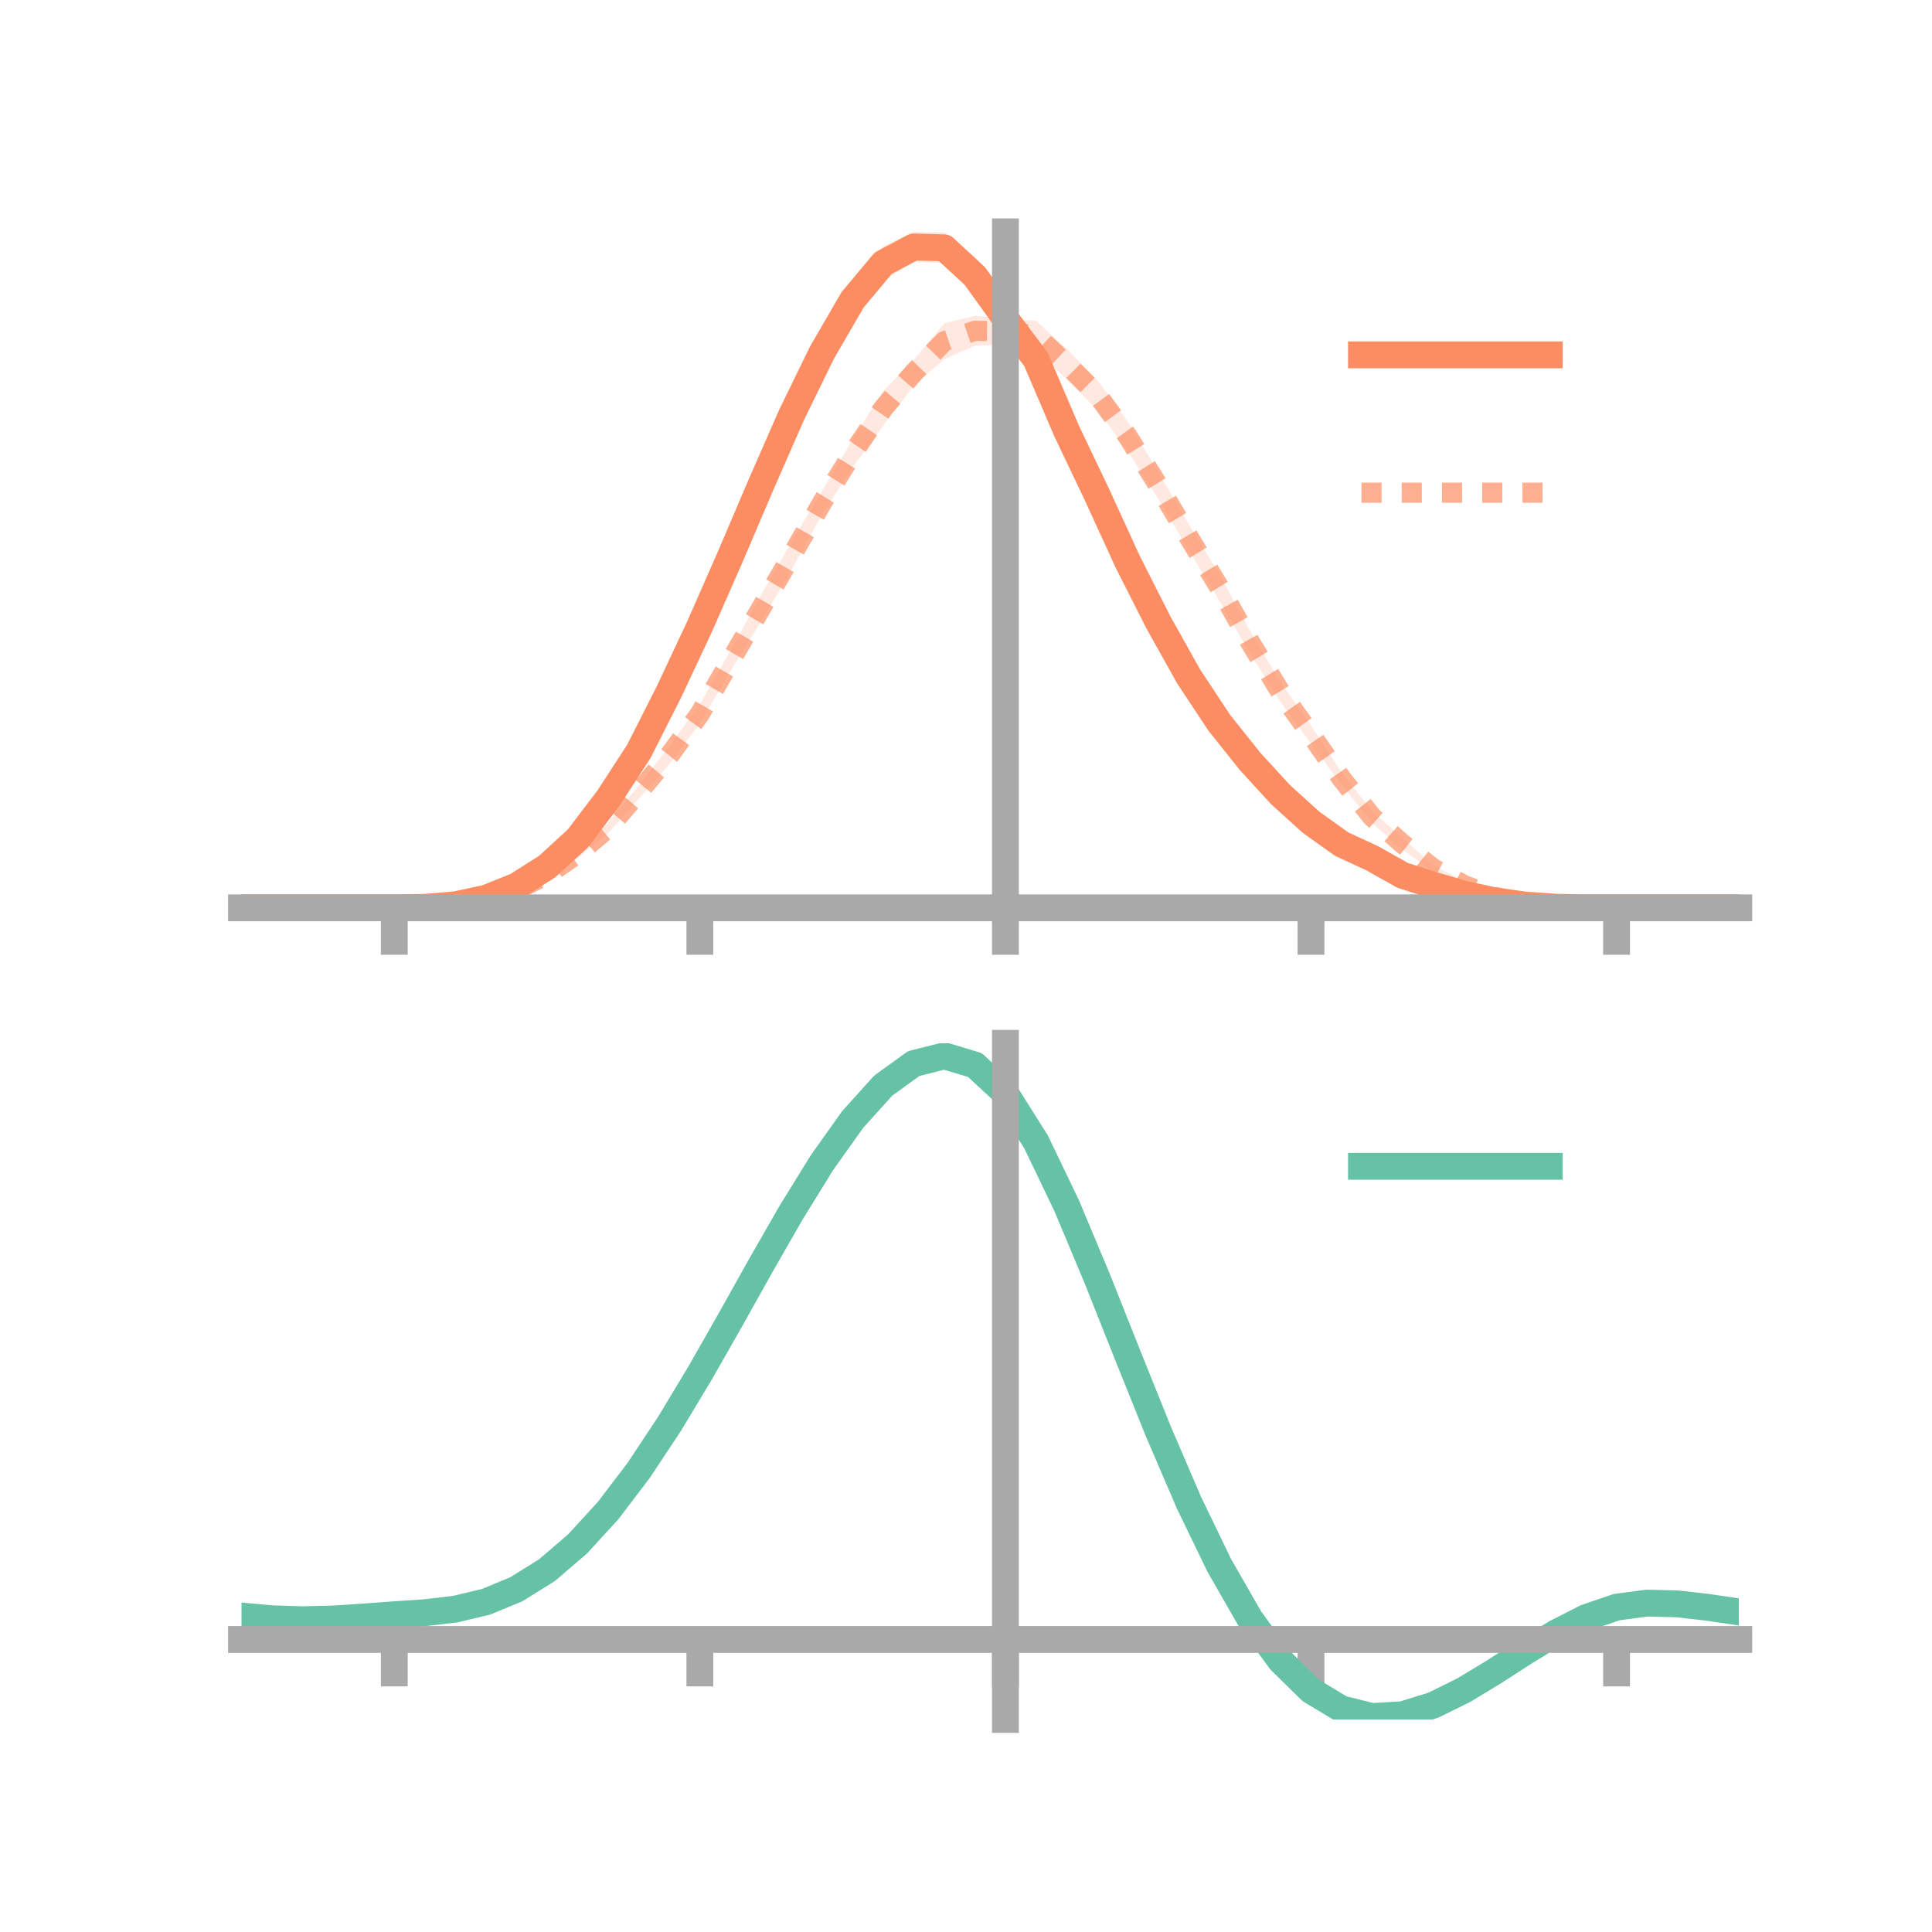 <?xml version="1.0" encoding="utf-8" standalone="no"?>
<!DOCTYPE svg PUBLIC "-//W3C//DTD SVG 1.1//EN"
  "http://www.w3.org/Graphics/SVG/1.1/DTD/svg11.dtd">
<!-- Created with matplotlib (https://matplotlib.org/) -->
<svg height="144pt" version="1.1" viewBox="0 0 144 144" width="144pt" xmlns="http://www.w3.org/2000/svg" xmlns:xlink="http://www.w3.org/1999/xlink">
 <defs>
  <style type="text/css">*{stroke-linecap:butt;stroke-linejoin:round;}</style>
 </defs>
 <g id="figure_1">
  <g id="patch_1">
   <path d="M 0 144 
L 144 144 
L 144 0 
L 0 0 
z
" style="fill:none;"/>
  </g>
  <g id="axes_1">
   <g id="patch_2">
    <path d="M 18 67.68 
L 129.6 67.68 
L 129.6 17.28 
L 18 17.28 
z
" style="fill:none;"/>
   </g>
   <g id="PolyCollection_1">
    <path clip-path="url(#p6cdc40abe5)" d="M 18 67.664 
L 18 67.664 
L 20.278 67.664 
L 22.555 67.664 
L 24.833 67.664 
L 27.11 67.664 
L 29.388 67.663 
L 31.665 67.609 
L 33.943 67.372 
L 36.22 66.831 
L 38.498 65.878 
L 40.776 64.273 
L 43.053 62.19 
L 45.331 58.98 
L 47.608 55.508 
L 49.886 50.906 
L 52.163 45.958 
L 54.441 40.608 
L 56.718 35.101 
L 58.996 29.995 
L 61.273 24.937 
L 63.551 21.073 
L 65.829 18.352 
L 68.106 17.28 
L 70.384 17.327 
L 72.661 19.199 
L 74.939 22.802 
L 77.216 25.394 
L 79.494 30.875 
L 81.771 35.706 
L 84.049 40.553 
L 86.327 45.285 
L 88.604 49.471 
L 90.882 53.071 
L 93.159 55.861 
L 95.437 58.506 
L 97.714 60.662 
L 99.992 62.39 
L 102.269 63.512 
L 104.547 64.829 
L 106.824 65.695 
L 109.102 66.392 
L 111.38 66.981 
L 113.657 67.357 
L 115.935 67.562 
L 118.212 67.646 
L 120.49 67.663 
L 122.767 67.664 
L 125.045 67.664 
L 127.322 67.664 
L 129.6 67.664 
L 129.6 67.664 
L 129.6 67.664 
L 127.322 67.664 
L 125.045 67.664 
L 122.767 67.664 
L 120.49 67.664 
L 118.212 67.68 
L 115.935 67.67 
L 113.657 67.561 
L 111.38 67.295 
L 109.102 66.905 
L 106.824 66.257 
L 104.547 65.661 
L 102.269 64.42 
L 99.992 63.432 
L 97.714 61.902 
L 95.437 59.936 
L 93.159 57.605 
L 90.882 54.682 
L 88.604 51.398 
L 86.327 47.449 
L 84.049 43.174 
L 81.771 38.069 
L 79.494 33.344 
L 77.216 28.178 
L 74.939 24.692 
L 72.661 21.958 
L 70.384 19.617 
L 68.106 19.533 
L 65.829 20.887 
L 63.551 23.608 
L 61.273 27.597 
L 58.996 31.87 
L 56.718 37.162 
L 54.441 42.331 
L 52.163 47.354 
L 49.886 52.127 
L 47.608 56.529 
L 45.331 60.058 
L 43.053 62.83 
L 40.776 64.919 
L 38.498 66.198 
L 36.22 67.066 
L 33.943 67.504 
L 31.665 67.646 
L 29.388 67.664 
L 27.11 67.664 
L 24.833 67.664 
L 22.555 67.664 
L 20.278 67.664 
L 18 67.664 
z
" style="fill:#fc8d62;fill-opacity:0.2;"/>
   </g>
   <g id="PolyCollection_2">
    <path clip-path="url(#p6cdc40abe5)" d="M 18 67.664 
L 18 67.664 
L 20.278 67.664 
L 22.555 67.664 
L 24.833 67.664 
L 27.11 67.664 
L 29.388 67.663 
L 31.665 67.591 
L 33.943 67.393 
L 36.22 66.922 
L 38.498 66.11 
L 40.776 64.918 
L 43.053 63.328 
L 45.331 61.328 
L 47.608 58.544 
L 49.886 55.635 
L 52.163 52.487 
L 54.441 48.504 
L 56.718 44.366 
L 58.996 40.384 
L 61.273 36.605 
L 63.551 32.747 
L 65.829 29.143 
L 68.106 26.824 
L 70.384 24.1 
L 72.661 23.536 
L 74.939 23.75 
L 77.216 23.915 
L 79.494 25.997 
L 81.771 28.298 
L 84.049 31.412 
L 86.327 35.176 
L 88.604 39.075 
L 90.882 42.785 
L 93.159 47.009 
L 95.437 50.842 
L 97.714 54.076 
L 99.992 57.57 
L 102.269 60.446 
L 104.547 62.477 
L 106.824 64.484 
L 109.102 65.679 
L 111.38 66.644 
L 113.657 67.245 
L 115.935 67.526 
L 118.212 67.647 
L 120.49 67.663 
L 122.767 67.664 
L 125.045 67.664 
L 127.322 67.664 
L 129.6 67.664 
L 129.6 67.664 
L 129.6 67.664 
L 127.322 67.664 
L 125.045 67.664 
L 122.767 67.664 
L 120.49 67.664 
L 118.212 67.689 
L 115.935 67.645 
L 113.657 67.463 
L 111.38 67.019 
L 109.102 66.23 
L 106.824 64.975 
L 104.547 63.331 
L 102.269 61.332 
L 99.992 58.487 
L 97.714 55.431 
L 95.437 52.308 
L 93.159 48.67 
L 90.882 44.77 
L 88.604 41.007 
L 86.327 37.177 
L 84.049 33.624 
L 81.771 30.515 
L 79.494 28.264 
L 77.216 26.111 
L 74.939 25.659 
L 72.661 25.774 
L 70.384 26.769 
L 68.106 28.733 
L 65.829 31.72 
L 63.551 34.827 
L 61.273 38.326 
L 58.996 42.475 
L 56.718 46.327 
L 54.441 50.024 
L 52.163 53.936 
L 49.886 56.962 
L 47.608 59.536 
L 45.331 62.096 
L 43.053 63.949 
L 40.776 65.492 
L 38.498 66.536 
L 36.22 67.154 
L 33.943 67.521 
L 31.665 67.642 
L 29.388 67.664 
L 27.11 67.664 
L 24.833 67.664 
L 22.555 67.664 
L 20.278 67.664 
L 18 67.664 
z
" style="fill:#fc8d62;fill-opacity:0.2;"/>
   </g>
   <g id="matplotlib.axis_1">
    <g id="xtick_1">
     <g id="line2d_1">
      <defs>
       <path d="M 0 0 
L 0 3.5 
" id="m234f77e9e1" style="stroke:#a9a9a9;stroke-width:2;"/>
      </defs>
      <g>
       <use style="fill:#a9a9a9;stroke:#a9a9a9;stroke-width:2;" x="29.388" xlink:href="#m234f77e9e1" y="67.664"/>
      </g>
     </g>
    </g>
    <g id="xtick_2">
     <g id="line2d_2">
      <g>
       <use style="fill:#a9a9a9;stroke:#a9a9a9;stroke-width:2;" x="52.163" xlink:href="#m234f77e9e1" y="67.664"/>
      </g>
     </g>
    </g>
    <g id="xtick_3">
     <g id="line2d_3">
      <g>
       <use style="fill:#a9a9a9;stroke:#a9a9a9;stroke-width:2;" x="74.939" xlink:href="#m234f77e9e1" y="67.664"/>
      </g>
     </g>
    </g>
    <g id="xtick_4">
     <g id="line2d_4">
      <g>
       <use style="fill:#a9a9a9;stroke:#a9a9a9;stroke-width:2;" x="97.714" xlink:href="#m234f77e9e1" y="67.664"/>
      </g>
     </g>
    </g>
    <g id="xtick_5">
     <g id="line2d_5">
      <g>
       <use style="fill:#a9a9a9;stroke:#a9a9a9;stroke-width:2;" x="120.49" xlink:href="#m234f77e9e1" y="67.664"/>
      </g>
     </g>
    </g>
   </g>
   <g id="matplotlib.axis_2"/>
   <g id="line2d_6">
    <path clip-path="url(#p6cdc40abe5)" d="M 18 67.664 
L 20.278 67.664 
L 22.555 67.664 
L 24.833 67.664 
L 27.11 67.664 
L 29.388 67.663 
L 31.665 67.627 
L 33.943 67.438 
L 36.22 66.949 
L 38.498 66.038 
L 40.776 64.596 
L 43.053 62.51 
L 45.331 59.519 
L 47.608 56.019 
L 49.886 51.517 
L 52.163 46.656 
L 54.441 41.469 
L 56.718 36.131 
L 58.996 30.932 
L 61.273 26.267 
L 63.551 22.341 
L 65.829 19.619 
L 68.106 18.407 
L 70.384 18.472 
L 72.661 20.578 
L 74.939 23.747 
L 77.216 26.786 
L 79.494 32.11 
L 81.771 36.887 
L 84.049 41.863 
L 86.327 46.367 
L 88.604 50.434 
L 90.882 53.877 
L 93.159 56.733 
L 95.437 59.221 
L 97.714 61.282 
L 99.992 62.911 
L 102.269 63.966 
L 104.547 65.245 
L 106.824 65.976 
L 109.102 66.648 
L 111.38 67.138 
L 113.657 67.459 
L 115.935 67.616 
L 118.212 67.663 
L 120.49 67.664 
L 122.767 67.664 
L 125.045 67.664 
L 127.322 67.664 
L 129.6 67.664 
" style="fill:none;stroke:#fc8d62;stroke-linecap:square;stroke-width:2;"/>
   </g>
   <g id="line2d_7">
    <path clip-path="url(#p6cdc40abe5)" d="M 18 67.664 
L 20.278 67.664 
L 22.555 67.664 
L 24.833 67.664 
L 27.11 67.664 
L 29.388 67.663 
L 31.665 67.616 
L 33.943 67.457 
L 36.22 67.038 
L 38.498 66.323 
L 40.776 65.205 
L 43.053 63.638 
L 45.331 61.712 
L 47.608 59.04 
L 49.886 56.298 
L 52.163 53.211 
L 54.441 49.264 
L 56.718 45.346 
L 58.996 41.429 
L 61.273 37.465 
L 63.551 33.787 
L 65.829 30.432 
L 68.106 27.779 
L 70.384 25.434 
L 72.661 24.655 
L 74.939 24.704 
L 77.216 25.013 
L 79.494 27.131 
L 81.771 29.406 
L 84.049 32.518 
L 86.327 36.176 
L 88.604 40.041 
L 90.882 43.777 
L 93.159 47.84 
L 95.437 51.575 
L 97.714 54.754 
L 99.992 58.028 
L 102.269 60.889 
L 104.547 62.904 
L 106.824 64.73 
L 109.102 65.955 
L 111.38 66.831 
L 113.657 67.354 
L 115.935 67.586 
L 118.212 67.668 
L 120.49 67.664 
L 122.767 67.664 
L 125.045 67.664 
L 127.322 67.664 
L 129.6 67.664 
" style="fill:none;stroke:#fc8d62;stroke-dasharray:1.5,1.5;stroke-dashoffset:0;stroke-opacity:0.7;stroke-width:1.5;"/>
   </g>
   <g id="patch_3">
    <path d="M 74.939 67.68 
L 74.939 17.28 
" style="fill:none;stroke:#a9a9a9;stroke-linecap:square;stroke-linejoin:miter;stroke-width:2;"/>
   </g>
   <g id="patch_4">
    <path d="M 129.6 67.68 
L 129.6 17.28 
" style="fill:none;"/>
   </g>
   <g id="patch_5">
    <path d="M 18 67.664 
L 129.6 67.664 
" style="fill:none;stroke:#a9a9a9;stroke-linecap:square;stroke-linejoin:miter;stroke-width:2;"/>
   </g>
   <g id="patch_6">
    <path d="M 18 17.28 
L 129.6 17.28 
" style="fill:none;"/>
   </g>
   <g id="legend_1">
    <g id="line2d_8">
     <path d="M 101.475 26.449 
L 115.475 26.449 
" style="fill:none;stroke:#fc8d62;stroke-linecap:square;stroke-width:2;"/>
    </g>
    <g id="line2d_9"/>
    <g id="text_1">
     <!--   -->
     <g transform="translate(121.075 28.899)scale(0.07 -0.07)">
      <defs>
       <path id="DejaVuSans-32"/>
      </defs>
      <use xlink:href="#DejaVuSans-32"/>
     </g>
    </g>
    <g id="line2d_10">
     <path d="M 101.475 36.724 
L 115.475 36.724 
" style="fill:none;stroke:#fc8d62;stroke-dasharray:1.5,1.5;stroke-dashoffset:0;stroke-opacity:0.7;stroke-width:1.5;"/>
    </g>
    <g id="line2d_11"/>
    <g id="text_2">
     <!--   -->
     <g transform="translate(121.075 39.174)scale(0.07 -0.07)">
      <use xlink:href="#DejaVuSans-32"/>
     </g>
    </g>
   </g>
  </g>
  <g id="axes_2">
   <g id="patch_7">
    <path d="M 18 128.16 
L 129.6 128.16 
L 129.6 77.76 
L 18 77.76 
z
" style="fill:none;"/>
   </g>
   <g id="PolyCollection_3">
    <path clip-path="url(#pa06cd78800)" d="M 18 120.489 
L 18 120.407 
L 20.278 120.622 
L 22.555 120.695 
L 24.833 120.632 
L 27.11 120.476 
L 29.388 120.298 
L 31.665 120.142 
L 33.943 119.87 
L 36.22 119.321 
L 38.498 118.368 
L 40.776 116.922 
L 43.053 114.931 
L 45.331 112.388 
L 47.608 109.323 
L 49.886 105.804 
L 52.163 101.934 
L 54.441 97.84 
L 56.718 93.677 
L 58.996 89.621 
L 61.273 85.859 
L 63.551 82.591 
L 65.829 80.019 
L 68.106 78.343 
L 70.384 77.76 
L 72.661 78.455 
L 74.939 80.595 
L 77.216 84.261 
L 79.494 89.071 
L 81.771 94.586 
L 84.049 100.397 
L 86.327 106.146 
L 88.604 111.532 
L 90.882 116.321 
L 93.159 120.346 
L 95.437 123.507 
L 97.714 125.766 
L 99.992 127.146 
L 102.269 127.719 
L 104.547 127.592 
L 106.824 126.9 
L 109.102 125.796 
L 111.38 124.441 
L 113.657 122.996 
L 115.935 121.623 
L 118.212 120.474 
L 120.49 119.701 
L 122.767 119.402 
L 125.045 119.466 
L 127.322 119.74 
L 129.6 120.089 
L 129.6 120.197 
L 129.6 120.197 
L 127.322 119.874 
L 125.045 119.62 
L 122.767 119.568 
L 120.49 119.873 
L 118.212 120.657 
L 115.935 121.834 
L 113.657 123.252 
L 111.38 124.748 
L 109.102 126.152 
L 106.824 127.296 
L 104.547 128.015 
L 102.269 128.16 
L 99.992 127.603 
L 97.714 126.247 
L 95.437 124.036 
L 93.159 120.958 
L 90.882 117.05 
L 88.604 112.406 
L 86.327 107.185 
L 84.049 101.61 
L 81.771 95.969 
L 79.494 90.612 
L 77.216 85.939 
L 74.939 82.378 
L 72.661 80.304 
L 70.384 79.633 
L 68.106 80.199 
L 65.829 81.816 
L 63.551 84.292 
L 61.273 87.431 
L 58.996 91.037 
L 56.718 94.919 
L 54.441 98.897 
L 52.163 102.805 
L 49.886 106.496 
L 47.608 109.852 
L 45.331 112.777 
L 43.053 115.211 
L 40.776 117.127 
L 38.498 118.529 
L 36.22 119.461 
L 33.943 119.998 
L 31.665 120.262 
L 29.388 120.406 
L 27.11 120.569 
L 24.833 120.707 
L 22.555 120.756 
L 20.278 120.684 
L 18 120.489 
z
" style="fill:#66c2a5;fill-opacity:0.2;"/>
   </g>
   <g id="matplotlib.axis_3">
    <g id="xtick_6">
     <g id="line2d_12">
      <g>
       <use style="fill:#a9a9a9;stroke:#a9a9a9;stroke-width:2;" x="29.388" xlink:href="#m234f77e9e1" y="122.196"/>
      </g>
     </g>
    </g>
    <g id="xtick_7">
     <g id="line2d_13">
      <g>
       <use style="fill:#a9a9a9;stroke:#a9a9a9;stroke-width:2;" x="52.163" xlink:href="#m234f77e9e1" y="122.196"/>
      </g>
     </g>
    </g>
    <g id="xtick_8">
     <g id="line2d_14">
      <g>
       <use style="fill:#a9a9a9;stroke:#a9a9a9;stroke-width:2;" x="74.939" xlink:href="#m234f77e9e1" y="122.196"/>
      </g>
     </g>
    </g>
    <g id="xtick_9">
     <g id="line2d_15">
      <g>
       <use style="fill:#a9a9a9;stroke:#a9a9a9;stroke-width:2;" x="97.714" xlink:href="#m234f77e9e1" y="122.196"/>
      </g>
     </g>
    </g>
    <g id="xtick_10">
     <g id="line2d_16">
      <g>
       <use style="fill:#a9a9a9;stroke:#a9a9a9;stroke-width:2;" x="120.49" xlink:href="#m234f77e9e1" y="122.196"/>
      </g>
     </g>
    </g>
   </g>
   <g id="matplotlib.axis_4"/>
   <g id="line2d_17">
    <path clip-path="url(#pa06cd78800)" d="M 18 120.448 
L 20.278 120.653 
L 22.555 120.726 
L 24.833 120.67 
L 27.11 120.522 
L 29.388 120.352 
L 31.665 120.202 
L 33.943 119.934 
L 36.22 119.391 
L 38.498 118.449 
L 40.776 117.024 
L 43.053 115.071 
L 45.331 112.582 
L 47.608 109.587 
L 49.886 106.15 
L 52.163 102.369 
L 54.441 98.369 
L 56.718 94.298 
L 58.996 90.329 
L 61.273 86.645 
L 63.551 83.442 
L 65.829 80.917 
L 68.106 79.271 
L 70.384 78.697 
L 72.661 79.379 
L 74.939 81.487 
L 77.216 85.1 
L 79.494 89.842 
L 81.771 95.278 
L 84.049 101.003 
L 86.327 106.665 
L 88.604 111.969 
L 90.882 116.685 
L 93.159 120.652 
L 95.437 123.772 
L 97.714 126.007 
L 99.992 127.375 
L 102.269 127.939 
L 104.547 127.804 
L 106.824 127.098 
L 109.102 125.974 
L 111.38 124.594 
L 113.657 123.124 
L 115.935 121.728 
L 118.212 120.566 
L 120.49 119.787 
L 122.767 119.485 
L 125.045 119.543 
L 127.322 119.807 
L 129.6 120.143 
" style="fill:none;stroke:#66c2a5;stroke-linecap:square;stroke-width:2;"/>
   </g>
   <g id="patch_8">
    <path d="M 74.939 128.16 
L 74.939 77.76 
" style="fill:none;stroke:#a9a9a9;stroke-linecap:square;stroke-linejoin:miter;stroke-width:2;"/>
   </g>
   <g id="patch_9">
    <path d="M 129.6 128.16 
L 129.6 77.76 
" style="fill:none;"/>
   </g>
   <g id="patch_10">
    <path d="M 18 122.196 
L 129.6 122.196 
" style="fill:none;stroke:#a9a9a9;stroke-linecap:square;stroke-linejoin:miter;stroke-width:2;"/>
   </g>
   <g id="patch_11">
    <path d="M 18 77.76 
L 129.6 77.76 
" style="fill:none;"/>
   </g>
   <g id="legend_2">
    <g id="line2d_18">
     <path d="M 101.475 86.929 
L 115.475 86.929 
" style="fill:none;stroke:#66c2a5;stroke-linecap:square;stroke-width:2;"/>
    </g>
    <g id="line2d_19"/>
    <g id="text_3">
     <!--   -->
     <g transform="translate(121.075 89.379)scale(0.07 -0.07)">
      <use xlink:href="#DejaVuSans-32"/>
     </g>
    </g>
   </g>
  </g>
 </g>
 <defs>
  <clipPath id="p6cdc40abe5">
   <rect height="50.4" width="111.6" x="18" y="17.28"/>
  </clipPath>
  <clipPath id="pa06cd78800">
   <rect height="50.4" width="111.6" x="18" y="77.76"/>
  </clipPath>
 </defs>
</svg>
